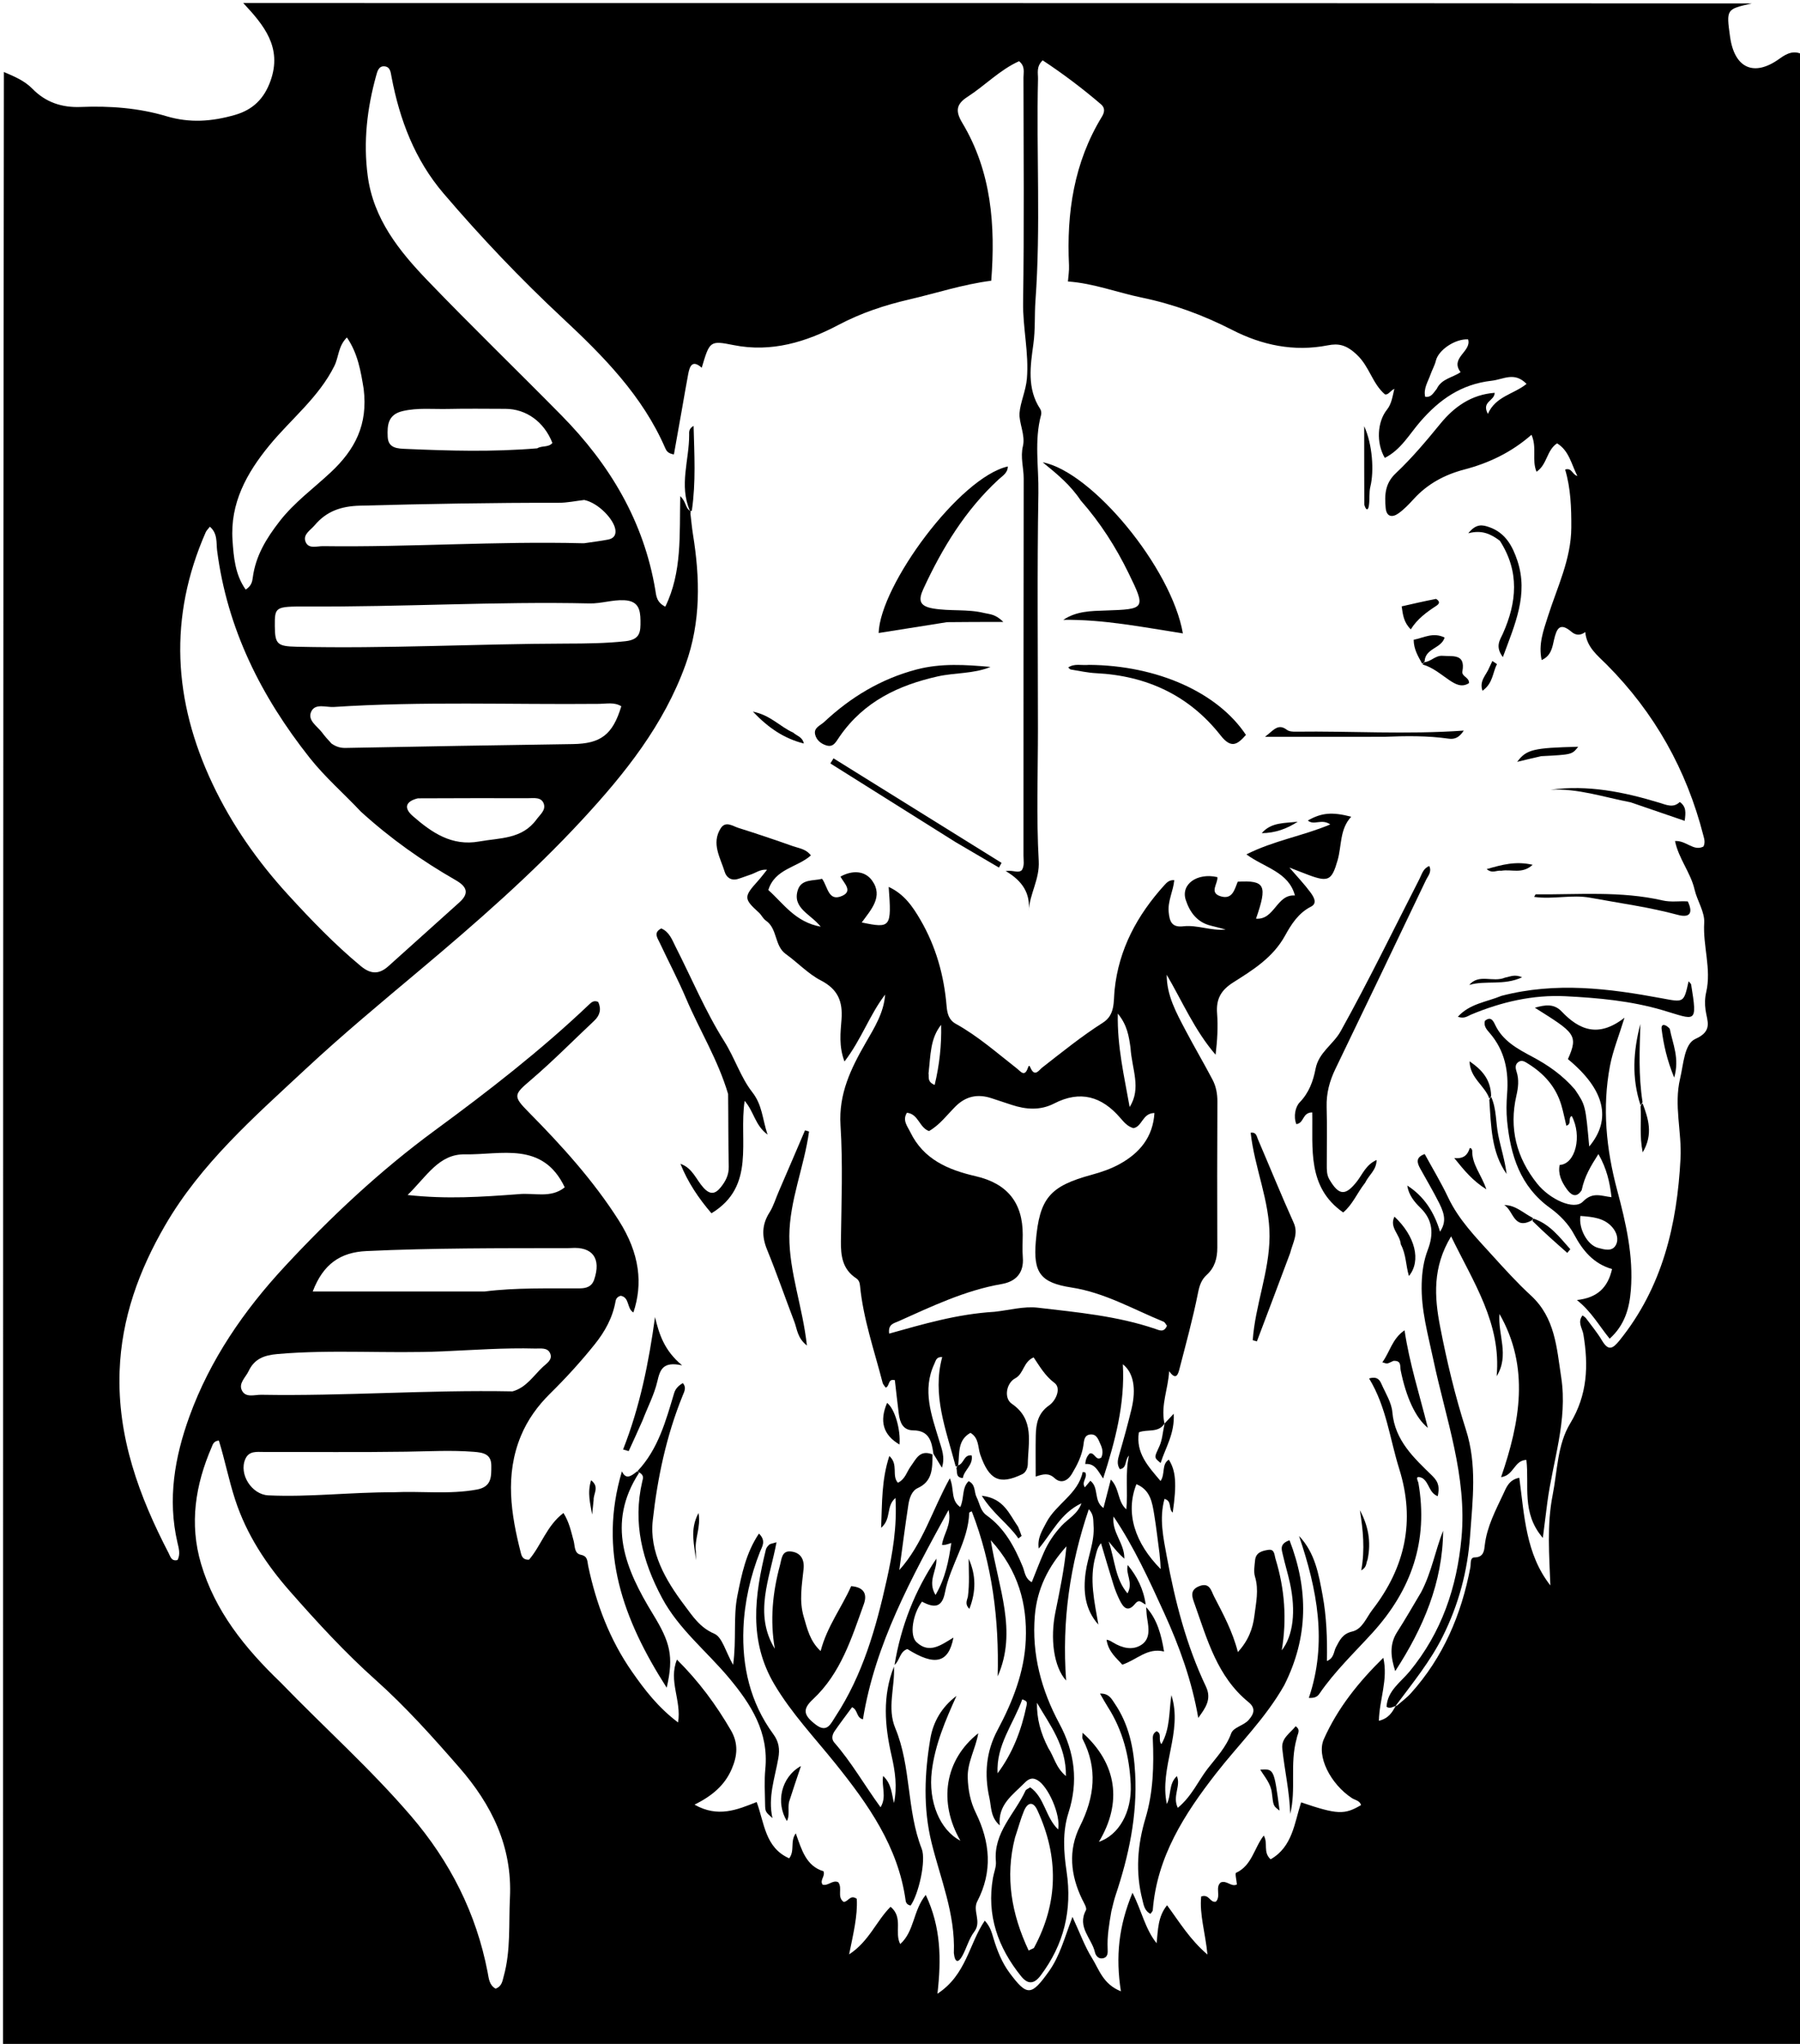 <svg version="1.1" id="Layer_1" xmlns="http://www.w3.org/2000/svg" xmlns:xlink="http://www.w3.org/1999/xlink" x="0px" y="0px"
	 width="100%" viewBox="0 0 592 672" enable-background="new 0 0 592 672" xml:space="preserve">
<path fill="#000000" opacity="1" stroke="none" 
	d="
M593,18 
	C593,236.285 593,454.569 593,672.927 
	C395.759,672.927 198.519,672.927 1,672.927 
	C1,456.641 1,240.282 1.277,23.671 
	C4.733,25.15 8.082,26.532 10.711,29.228 
	C15.015,33.642 20.376,35.425 26.554,35.17 
	C36.088,34.776 45.625,35.484 54.735,38.21 
	C62.474,40.526 69.742,39.946 77.262,37.791 
	C83.237,36.078 86.882,32.407 88.959,26.613 
	C92.926,15.55 86.742,8.219 80,1 
	C245.359,1 410.718,1 576.18,1.129 
	C567.742,3.019 567.742,3.019 568.995,12.057 
	C570.435,22.452 576.866,25.379 585.274,19.29 
	C587.78,17.476 590.084,16.425 593,18 
M459.54,560.707 
	C461.036,559.391 462.679,558.208 464.003,556.738 
	C474.652,544.912 480.639,530.856 483.577,515.371 
	C483.815,514.119 483.373,512.067 484.986,512.055 
	C488.05,512.032 488.134,509.661 488.328,508.013 
	C489.047,501.902 491.876,496.612 494.409,491.218 
	C495.396,489.116 496.241,486.531 499.681,485.866 
	C501.353,498.301 501.794,510.939 509.901,521.274 
	C509.541,511.279 508.707,501.358 510.652,491.538 
	C512.226,483.589 512.184,474.981 516.427,467.988 
	C522.131,458.588 522.471,448.956 520.756,438.703 
	C520.428,436.744 518.712,434.733 520.48,432.485 
	C520.9,432.823 521.347,433.056 521.617,433.421 
	C523.399,435.822 525.331,438.14 526.852,440.7 
	C528.95,444.23 530.353,443.559 532.659,440.698 
	C546.757,423.209 551.579,402.738 552.704,380.892 
	C553.156,372.111 550.47,363.415 552.572,354.597 
	C553.694,349.892 553.932,343.216 557.584,341.59 
	C563.438,338.984 561.442,335.716 560.939,332.091 
	C560.66,330.077 560.699,328.175 561.159,326.176 
	C562.911,318.565 560.033,311.055 560.493,303.387 
	C560.706,299.831 558.184,296.18 557.326,292.474 
	C556.035,286.896 552.078,282.316 550.898,276.523 
	C554.63,276.282 556.982,280.03 560.258,278.321 
	C560.898,276.915 560.501,275.82 560.211,274.687 
	C554.694,253.105 544.183,234.36 528.458,218.546 
	C525.44,215.511 521.829,212.832 521.376,207.814 
	C519.727,209.026 518.22,208.892 516.877,207.755 
	C513.07,204.533 511.987,206.518 511.104,210.344 
	C510.558,212.711 510.213,215.621 507.033,217.013 
	C505.904,211.782 507.642,207.25 509.084,202.699 
	C512.132,193.078 516.732,183.88 516.784,173.457 
	C516.816,167.02 516.612,160.614 514.758,154.38 
	C517.019,153.695 517.056,156.061 518.777,156.492 
	C516.748,152.501 516.062,148.212 512.112,145.767 
	C508.65,147.995 508.885,152.771 505.344,155.101 
	C503.723,151.188 505.562,147.188 503.689,142.95 
	C497.037,148.772 489.658,152.258 481.566,154.38 
	C475.198,156.049 469.524,159.062 465.001,164.025 
	C463.435,165.743 461.797,167.472 459.915,168.805 
	C457.882,170.246 455.987,169.933 455.73,166.984 
	C455.366,162.809 455.452,159.001 459.047,155.616 
	C464.345,150.627 469.055,145.02 473.683,139.355 
	C478.225,133.797 483.857,129.729 491.581,129.155 
	C491.543,131.877 487.144,132.001 489.352,136.083 
	C491.903,130.24 497.924,129.613 502.06,126.222 
	C498.05,122.113 494.518,124.74 490.622,125.176 
	C480.576,126.3 473.403,131.366 467.106,138.638 
	C463.489,142.816 460.712,147.915 455.442,150.55 
	C452.541,145.58 452.985,138.657 456.158,134.693 
	C457.64,132.842 457.952,130.535 458.59,127.832 
	C457.146,128.564 456.58,129.944 455.478,129.653 
	C451.295,126.041 450.46,120.619 446.291,116.662 
	C442.756,113.308 440.188,112.857 436.672,113.546 
	C425.536,115.728 415.027,113.479 405.298,108.496 
	C395.743,103.602 385.885,99.979 375.444,97.827 
	C367.389,96.167 359.63,93.134 351.232,92.546 
	C351.355,90.837 351.671,89.036 351.585,87.255 
	C350.749,69.97 353.207,53.43 362.403,38.371 
	C363.262,36.964 363.528,35.513 362.123,34.309 
	C356,29.062 349.582,24.223 342.922,19.839 
	C340.736,21.942 341.433,24.068 341.387,25.972 
	C340.807,50.265 342.315,74.574 340.551,98.875 
	C340.209,103.585 340.533,108.242 339.87,113.093 
	C338.916,120.067 337.658,127.75 342.115,134.467 
	C342.446,134.967 342.56,135.819 342.401,136.406 
	C340.101,144.893 341.661,153.549 341.516,162.089 
	C341.075,187.913 341.364,213.749 341.368,239.581 
	C341.37,254.08 340.823,268.609 341.627,283.063 
	C341.966,289.151 338.634,293.81 338.33,299.572 
	C338.905,293.777 336.361,289.692 330.759,286.387 
	C333.461,286.025 334.784,287.201 336.068,286.098 
	C336.998,284.641 336.608,282.927 336.609,281.298 
	C336.632,239.968 336.598,198.638 336.679,157.308 
	C336.686,153.767 335.54,150.376 336.433,146.65 
	C337.285,143.094 335.08,138.985 335.307,135.831 
	C335.561,132.304 337.396,128.514 337.734,124.472 
	C338.438,116.049 336.366,107.853 336.489,99.457 
	C336.849,74.813 336.642,50.161 336.606,25.513 
	C336.603,23.781 337.244,21.803 335.155,20.128 
	C328.854,22.953 323.995,28.101 318.204,31.839 
	C314.426,34.278 314.189,36.565 316.486,40.398 
	C326.134,56.492 327.404,74.189 326.011,92.295 
	C316.609,93.513 307.922,96.399 299.046,98.456 
	C290.968,100.328 283.253,102.875 275.759,106.832 
	C265.155,112.431 253.723,115.967 241.25,113.461 
	C233.45,111.893 233.396,112.16 230.794,120.905 
	C227.748,118.211 226.853,120.289 226.353,122.927 
	C225.644,126.666 225.017,130.421 224.352,134.169 
	C223.448,139.262 222.541,144.354 221.643,149.4 
	C219.693,149.11 219.176,148.234 218.785,147.33 
	C211.323,130.113 198.395,117.047 185.059,104.614 
	C171.158,91.655 158.128,77.949 145.828,63.538 
	C136.442,52.541 131.438,39.38 128.77,25.28 
	C128.492,23.812 128.393,22.024 126.519,21.816 
	C124.553,21.597 124.099,23.484 123.729,24.818 
	C120.729,35.626 119.448,46.581 120.934,57.799 
	C122.812,71.983 131.257,82.493 140.621,92.235 
	C155.054,107.249 170.037,121.732 184.657,136.569 
	C200.515,152.663 211.715,171.311 215.519,193.941 
	C215.821,195.738 215.838,197.98 218.808,199.469 
	C224.361,188.11 223.448,175.883 223.725,163.122 
	C225.769,165.068 225.303,166.98 227.015,168.007 
	C227.015,168.007 227.272,168.206 227.075,168.836 
	C227.35,171.129 227.543,173.435 227.911,175.712 
	C230.246,190.145 230.547,204.399 225.488,218.468 
	C218.349,238.324 205.504,254.369 191.476,269.531 
	C174.972,287.369 156.675,303.343 138.084,318.958 
	C125.371,329.635 112.602,340.234 100.441,351.558 
	C83.532,367.303 66.097,382.558 54.309,402.871 
	C45.7,417.706 39.951,433.435 39.337,450.836 
	C38.573,472.498 45.742,491.939 55.499,510.714 
	C56.057,511.788 56.362,513.402 58.371,512.92 
	C59.415,511.04 58.783,509.003 58.362,507.189 
	C55.051,492.909 57.448,479.096 62.296,465.723 
	C69.067,447.046 80.223,430.874 93.621,416.434 
	C108.784,400.091 125.052,384.849 143.089,371.609 
	C160.611,358.747 177.774,345.437 193.562,330.444 
	C194.397,329.651 195.238,328.734 196.746,329.426 
	C197.816,331.748 197.355,333.802 195.423,335.617 
	C188.518,342.105 181.854,348.872 174.662,355.024 
	C168.938,359.92 168.596,360.33 173.907,365.703 
	C184.786,376.708 195.148,388.136 203.499,401.254 
	C210.501,412.252 211.44,422.185 208.32,431.506 
	C206.109,430.321 207.122,426.534 204.146,426.038 
	C203.049,426.338 202.605,426.964 202.445,427.859 
	C201.489,433.223 198.989,437.767 195.583,442.014 
	C190.995,447.733 186.081,453.116 180.864,458.254 
	C176.805,462.252 173.49,466.852 171.313,472.123 
	C166.013,484.951 168.03,497.839 171.328,510.695 
	C171.63,511.873 172.16,512.901 173.992,512.805 
	C177.973,508.19 179.805,501.606 185.316,497.451 
	C187.261,500.553 187.83,503.615 188.665,506.62 
	C189.118,508.247 188.79,510.73 191.035,511.194 
	C193.376,511.679 193.113,513.27 193.453,514.879 
	C196.092,527.362 200.532,539.125 207.875,549.65 
	C212.019,555.591 216.404,561.344 223.011,566.318 
	C224.206,559.059 219.761,552.749 222.642,545.655 
	C229.911,552.88 235.531,560.55 240.376,568.877 
	C242.898,573.212 242.543,577.28 240.624,581.692 
	C238.33,586.967 234.293,590.411 228.43,593.35 
	C236.098,597.687 242.36,595.059 248.858,592.48 
	C251.407,599.337 251.583,607.469 259.556,610.992 
	C261.492,608.449 259.765,605.457 261.727,602.781 
	C263.671,608.263 265.136,613.515 270.838,615.247 
	C271.475,616.911 269.516,618.168 270.542,619.645 
	C272.409,620.173 273.864,617.949 275.704,618.864 
	C277.183,620.825 275.181,623.671 277.46,625.315 
	C278.994,625.318 279.604,622.764 281.787,624.311 
	C282.087,630.001 280.628,635.785 279.268,642.575 
	C285.857,638.263 288.18,631.618 292.896,626.922 
	C297.168,630.429 294.066,635.432 296.078,639.182 
	C300.798,634.93 300.224,628.241 304.472,623.016 
	C309.471,633.642 309.62,643.985 308.317,655.507 
	C317.84,649.289 318.687,639.079 323.881,631.483 
	C325.758,633.527 326.192,635.49 326.763,637.362 
	C327.984,641.366 329.517,645.257 332.01,648.616 
	C337.824,656.45 339.213,656.237 344.998,648.124 
	C348.592,643.084 350.089,637.161 352.724,630.252 
	C355.222,635.628 356.771,640.006 359.179,643.844 
	C361.48,647.509 362.727,652.348 368.652,654.71 
	C366.876,643.318 367.914,633.262 372.465,622.31 
	C375.583,628.472 376.589,634.156 380.393,638.91 
	C380.878,634.514 380.769,630.21 383.836,626.419 
	C387.989,632.064 391.354,637.711 397.12,642.629 
	C396.408,635.421 394.461,629.449 395.057,623.542 
	C397.725,622.594 397.957,625.752 399.916,625.22 
	C401.636,623.392 399.551,620.519 401.49,618.922 
	C403.512,618.103 404.932,620.544 406.805,619.582 
	C406.684,618.2 406.129,615.932 406.523,615.753 
	C411.746,613.383 412.47,607.581 415.636,603.5 
	C417.138,606.05 415.292,608.942 417.889,611.314 
	C425.11,607.201 425.718,599.363 427.921,592.592 
	C439.838,596.633 442.17,596.726 447.642,593.479 
	C447.187,591.975 445.654,591.87 444.6,591.175 
	C437.548,586.523 432.934,577.359 435.393,571.821 
	C439.934,561.59 446.835,553.024 454.956,545.052 
	C456.589,552.217 453.667,558.699 453.499,565.775 
	C456.77,564.97 457.869,562.934 458.984,560.99 
	C458.984,560.99 458.946,561.021 459.54,560.707 
M118.683,266.852 
	C113.115,260.913 106.94,255.591 101.845,249.155 
	C85.887,228.995 74.732,206.801 71.402,180.992 
	C71.088,178.564 71.66,175.388 69.019,173.176 
	C68.427,173.953 67.916,174.411 67.665,174.982 
	C55.385,202.913 56.975,230.401 69.9,257.728 
	C76.293,271.245 84.778,283.291 94.772,294.21 
	C102.28,302.413 110.02,310.464 118.628,317.613 
	C121.934,320.36 124.682,320.435 127.798,317.616 
	C135.552,310.599 143.383,303.668 151.132,296.646 
	C154.431,293.655 153.54,291.491 149.868,289.385 
	C138.9,283.093 128.581,275.855 118.683,266.852 
M92.315,553.189 
	C106.544,567.913 121.875,581.567 135.226,597.143 
	C148.014,612.061 156.647,629.049 160.372,648.426 
	C160.768,650.486 160.885,652.683 162.998,653.84 
	C165.102,653.056 165.232,651.328 165.67,649.75 
	C168.018,641.289 167.285,632.61 167.71,623.993 
	C168.543,607.087 161.674,593.295 150.988,581.051 
	C142.262,571.052 133.446,561.184 123.468,552.277 
	C113.442,543.327 104.271,533.336 95.379,523.226 
	C87.586,514.366 81.088,504.555 77.339,493.064 
	C75.244,486.643 73.959,479.992 71.98,473.629 
	C70.215,473.796 69.972,474.982 69.624,475.785 
	C64.251,488.183 62.217,500.961 66.122,514.16 
	C70.694,529.619 80.388,541.751 92.315,553.189 
M100.588,199.41 
	C90.514,199.407 90.345,199.514 90.386,205.837 
	C90.426,211.798 91.218,212.489 97.473,212.636 
	C127.09,213.333 156.678,211.67 186.286,211.602 
	C192.755,211.587 199.197,211.533 205.681,210.824 
	C210.653,210.281 210.681,207.638 210.647,204.072 
	C210.612,200.352 209.932,197.57 205.286,197.347 
	C201.397,197.16 197.725,198.485 193.892,198.399 
	C163.105,197.712 132.345,199.604 100.588,199.41 
M168.558,457.466 
	C173.048,456.245 175.418,452.357 178.528,449.43 
	C179.775,448.257 181.865,447.051 180.926,444.943 
	C180.038,442.951 177.802,443.432 176.012,443.384 
	C165.871,443.111 155.767,443.86 145.645,444.307 
	C127.545,445.107 109.408,443.609 91.285,445.186 
	C86.726,445.582 83.637,446.832 81.756,450.813 
	C80.794,452.848 78.416,454.782 79.539,457.116 
	C80.774,459.682 83.71,458.545 85.919,458.584 
	C113.197,459.057 140.443,456.924 168.558,457.466 
M109.004,244.452 
	C110.387,245.426 111.8,245.947 113.616,245.912 
	C138.539,245.426 163.463,245.008 188.388,244.645 
	C197.589,244.511 201.517,241.566 204.34,232.215 
	C202.067,230.795 199.51,231.4 197.107,231.423 
	C168.015,231.704 138.905,230.542 109.834,232.442 
	C107.272,232.609 103.757,231.185 102.421,233.842 
	C100.92,236.827 104.355,238.714 105.969,240.9 
	C106.755,241.964 107.626,242.966 109.004,244.452 
M119.608,127.866 
	C118.656,122.071 117.719,116.271 114.093,110.95 
	C111.206,113.81 111.413,117.421 109.969,120.324 
	C104.81,130.691 95.715,137.762 88.578,146.457 
	C81.077,155.595 75.649,165.484 76.474,177.645 
	C76.848,183.168 77.321,188.947 80.802,193.846 
	C82.716,192.641 82.97,191.163 83.126,189.963 
	C84.061,182.776 87.575,177.037 91.966,171.386 
	C96.838,165.116 103.19,160.539 108.847,155.232 
	C116.724,147.842 121.06,139.654 119.608,127.866 
M192.142,164.383 
	C189.346,164.707 186.549,165.313 183.753,165.31 
	C161.948,165.282 140.156,165.668 118.358,166.258 
	C112.135,166.426 107.374,168.095 103.477,172.712 
	C102.118,174.322 99.602,175.69 100.461,178.042 
	C101.406,180.629 104.232,179.538 106.248,179.566 
	C134.717,179.953 163.159,177.888 191.634,178.615 
	C191.8,178.619 191.97,178.633 192.133,178.608 
	C194.754,178.22 197.389,177.903 199.989,177.405 
	C201.62,177.093 202.645,176.142 202.4,174.235 
	C201.955,170.772 196.781,165.329 192.142,164.383 
M159.369,424.629 
	C169.776,423.307 180.239,423.675 190.686,423.599 
	C192.83,423.583 194.621,423.035 195.407,420.744 
	C197.804,413.761 194.888,409.797 187.736,410.337 
	C187.239,410.374 186.739,410.369 186.24,410.37 
	C164.321,410.404 142.402,410.308 120.493,411.333 
	C111.99,411.73 106.29,415.567 102.852,424.629 
	C121.512,424.629 139.955,424.629 159.369,424.629 
M129.506,490.63 
	C138.605,490.202 147.732,491.409 156.829,489.746 
	C161.799,488.838 161.581,485.396 161.586,481.9 
	C161.591,478.057 158.93,477.578 155.816,477.335 
	C148.398,476.755 141.003,477.186 133.589,477.295 
	C117.969,477.524 102.343,477.356 86.719,477.384 
	C84.443,477.389 81.89,476.952 80.683,479.713 
	C78.487,484.732 82.835,491.397 88.224,491.65 
	C101.683,492.284 115.073,490.614 129.506,490.63 
M176.697,147.403 
	C178.22,146.445 180.376,147.195 181.679,145.642 
	C178.965,138.694 173.064,134.43 166.205,134.422 
	C159.896,134.415 153.585,134.312 147.279,134.458 
	C142.327,134.572 137.378,134 132.414,135.165 
	C127.507,136.316 127.347,139.925 127.505,143.586 
	C127.673,147.484 130.829,147.484 133.744,147.608 
	C147.783,148.21 161.821,148.639 176.697,147.403 
M170.557,392.627 
	C175.624,392.09 181.119,394.111 185.737,390.379 
	C178.479,375.11 164.773,379.757 152.972,379.528 
	C144.351,379.361 140.405,386.701 134.054,392.898 
	C146.99,394.316 158.29,393.544 170.557,392.627 
M137.429,262.48 
	C133.454,263.458 132.646,265.595 135.774,268.317 
	C141.993,273.73 148.551,278.297 157.626,276.667 
	C164.401,275.451 171.69,275.957 176.443,269.441 
	C177.619,267.829 179.544,266.387 178.859,264.309 
	C178.086,261.965 175.593,262.441 173.661,262.435 
	C161.858,262.402 150.055,262.431 137.429,262.48 
M472.537,127.845 
	C474.096,124.486 477.837,124.154 480.374,122.355 
	C476.75,117.628 484.088,115.583 482.839,111.574 
	C478.566,111.355 473.101,115.066 472.25,118.564 
	C471.864,120.149 471.008,121.614 470.463,123.167 
	C469.635,125.53 468.095,127.772 468.732,130.461 
	C470.728,130.715 471.303,129.344 472.537,127.845 
z"/>
<path fill="#000000" opacity="1" stroke="none" 
	d="
M370.922,514.575 
	C373.974,518.312 376.107,522.501 376.803,527.541 
	C375.529,527.06 374.773,525.532 373.322,527.307 
	C370.866,530.312 369.407,528.455 368.246,526.1 
	C367.446,524.477 366.762,522.779 366.219,521.054 
	C364.83,516.644 363.549,512.2 362.106,507.375 
	C360.776,509.031 360.661,510.343 360.304,511.617 
	C358.164,519.251 359.973,526.681 361.245,534.148 
	C356.816,529.199 356.219,523.278 357.043,517.064 
	C357.738,511.822 360.097,506.856 359.648,501.413 
	C359.513,499.778 359.818,498.055 358.097,496.207 
	C351.918,514.415 349.205,532.744 350.633,552.54 
	C346.521,548.021 345.354,538.694 347.113,530.042 
	C348.565,522.906 350.055,515.778 350.751,508.407 
	C344.798,514.967 341.072,522.387 340.341,531.237 
	C339.292,543.93 342.511,555.718 348.417,566.706 
	C353.528,576.214 354.681,585.787 351.414,596.006 
	C349.384,602.355 349.836,608.924 350.784,615.288 
	C352.679,628.01 349.944,639.307 342.226,649.553 
	C339.96,652.561 337.897,652.33 335.823,649.756 
	C328.196,640.292 324.434,629.677 326.579,617.402 
	C326.893,615.605 327.7,613.778 327.54,612.033 
	C326.668,602.498 333.78,596.381 337.281,588.733 
	C337.458,588.347 338.065,588.158 338.816,587.64 
	C343.578,590.974 343.835,597.511 348.013,601.499 
	C348.926,596.725 344.726,587.26 341.153,585.256 
	C339.228,584.176 338.018,585.116 336.793,586.361 
	C333.004,590.209 328.137,593.389 328.814,600.166 
	C325.727,597.492 326.068,594.107 325.397,591.101 
	C323.671,583.376 324.308,575.874 328.07,568.838 
	C333.059,559.504 336.934,549.692 337.365,539.123 
	C337.842,527.432 334.997,516.437 325.853,506.408 
	C328.322,522.031 334.686,536.313 328.126,551.167 
	C328.609,532.529 326.38,514.365 319.603,496.897 
	C319.272,497.076 318.771,497.214 318.766,497.368 
	C318.462,506.807 312.533,514.525 310.786,523.597 
	C309.853,528.442 307.445,528.85 303.232,526.602 
	C300.214,530.602 299.027,537.639 301.42,539.906 
	C305.666,543.928 309.599,540.784 313.575,538.418 
	C311.968,546.841 307.446,547.87 298.416,542.181 
	C295.874,543.057 295.977,545.902 294.206,547.404 
	C296.305,534.587 300.948,522.86 307.956,512.468 
	C308.254,516.414 304.913,519.809 307.685,524.408 
	C310.992,518.725 311.983,513.25 312.875,507.309 
	C311.381,507.813 310.609,508.073 309.815,507.934 
	C310.276,504.225 313.093,501.45 311.98,496.446 
	C299.628,519.042 287.814,540.55 283.809,565.289 
	C281.538,564.735 282.245,562.218 280.236,561.301 
	C278.328,563.903 276.341,566.496 274.493,569.186 
	C273.717,570.316 273.361,571.756 274.381,572.92 
	C280.032,579.37 284.266,586.872 289.607,594.207 
	C291.732,590.654 289.829,587.379 290.466,583.911 
	C293.311,586.617 293.221,589.855 294.026,592.794 
	C295.125,587.48 294.41,582.394 293.216,577.2 
	C290.974,567.439 290.176,557.603 294.017,547.955 
	C294.351,554.7 291.71,561.611 294.441,568.177 
	C299.731,580.891 298.131,595.052 303.131,607.828 
	C304.678,611.78 302.057,622.936 299.503,626.506 
	C298.579,626.363 297.979,625.793 297.858,624.914 
	C295.421,607.193 285.556,593.28 274.767,579.845 
	C267.921,571.32 260.387,563.395 254.726,553.874 
	C246.123,539.406 248.205,524.562 251.889,509.48 
	C252.036,508.878 252.524,508.297 252.994,507.858 
	C253.305,507.567 253.869,507.547 255.39,507.069 
	C253.161,519.037 247.804,530.586 254.831,542.101 
	C253.205,532.757 254.083,523.595 256.542,514.555 
	C257.086,512.555 257.097,509.776 260.129,510.103 
	C263.296,510.445 264.614,512.696 264.293,515.821 
	C263.753,521.084 262.766,526.309 264.342,531.606 
	C265.507,535.52 266.329,539.53 269.896,542.85 
	C272.013,534.741 276.828,528.536 279.936,521.508 
	C284.297,521.84 285.241,524.254 284.108,527.402 
	C280.063,538.636 276.539,550.151 267.367,558.704 
	C263.832,562.001 264.248,563.951 268.325,567.06 
	C272.048,569.899 273.255,566.679 274.755,564.396 
	C283.766,550.681 288.133,535.188 291.639,519.421 
	C293.561,510.775 295.062,502.022 294.511,492.517 
	C291.268,495.271 293.32,499.288 289.798,502.32 
	C290.137,494.063 289.899,486.626 292.491,478.715 
	C295.594,481.518 293.163,485.165 295.309,487.506 
	C297.751,486.339 298.221,483.866 299.564,482.066 
	C301.261,479.794 302.452,476.507 306.68,478.193 
	C306.678,482.857 306.677,487.056 301.824,489.266 
	C299.851,490.164 299.073,492.631 298.746,494.771 
	C297.656,501.904 296.748,509.065 295.771,516.215 
	C303.501,507.626 306.601,496.489 312.389,486.039 
	C313.957,489.595 312.555,493.244 315.819,495.498 
	C317.197,492.572 316.268,489.226 318.565,486.995 
	C320.943,488.082 320.309,490.53 321.179,492.232 
	C322.219,494.267 322.378,496.714 324.489,498.224 
	C330.393,502.446 333.652,508.559 336.346,515.066 
	C337.062,516.795 337.072,518.974 339.333,520.206 
	C340.735,516.741 341.952,513.489 343.359,510.322 
	C344.782,507.118 346.721,504.254 349.137,501.653 
	C351.292,499.334 354.488,497.74 355.671,494.267 
	C348.785,497.515 345.992,504.024 341.631,509.15 
	C341.117,505.706 342.74,503.27 344.103,500.633 
	C347.287,494.473 354.547,491.275 356.09,483.965 
	C356.091,483.957 356.622,484.061 356.912,484.114 
	C357.86,485.74 355.538,487.209 356.804,489.015 
	C357.399,488.302 357.961,487.628 358.6,486.861 
	C361.557,489.081 359.55,493.472 362.918,495.803 
	C363.729,492.663 364.47,489.79 365.335,486.439 
	C368.293,489.447 367.442,493.597 370.436,496.257 
	C371.022,490.203 369.997,484.582 371.292,478.581 
	C369.817,480.151 370.738,482.707 368.302,483.037 
	C367.236,481.407 367.622,479.892 368.105,478.234 
	C369.545,473.294 370.921,468.33 372.127,463.329 
	C373.797,456.399 372.725,451.242 369.288,448.551 
	C370.041,461.591 366.748,473.865 362.806,486.116 
	C361.074,483.611 360.16,481.075 356.934,481.352 
	C357.038,479.657 357.61,478.684 358.36,477.896 
	C360.042,477.351 360.301,480.487 362.2,479.227 
	C362.893,477.73 362.597,476.304 361.95,474.902 
	C361.26,473.404 360.751,471.484 358.688,471.63 
	C356.493,471.785 356.544,473.747 356.283,475.408 
	C355.758,478.744 354.277,481.682 352.541,484.567 
	C350.997,487.134 348.789,487.784 346.841,485.99 
	C344.925,484.225 343.162,484.616 340.634,485.483 
	C340.634,480.565 340.566,476.265 340.654,471.968 
	C340.734,468.089 341.384,464.629 345.065,462.054 
	C347.376,460.436 349.045,456.359 346.829,454.703 
	C343.703,452.368 341.953,449.258 339.953,446.291 
	C336.51,447.754 336.731,451.671 333.904,453.166 
	C330.939,454.735 330.096,459.709 332.757,461.524 
	C340.376,466.721 338.126,474.312 338.03,481.37 
	C338.015,482.502 337.503,484.083 336.162,484.723 
	C328.694,488.288 325.31,486.595 322.4,478.265 
	C321.569,475.886 322.052,472.84 319.173,471.096 
	C314.869,473.513 315.625,477.746 315.137,481.776 
	C314.799,482.107 314.664,482.24 314.301,482.074 
	C311.147,470.093 306.488,458.632 309.888,446.185 
	C307.913,446.069 307.796,447.353 307.309,448.388 
	C303.222,457.081 306.379,465.323 308.875,473.588 
	C309.718,476.379 310.895,479.09 309.781,482.563 
	C308.649,480.709 307.82,479.35 306.99,477.991 
	C306.434,474.003 305.661,470.319 300.356,470.283 
	C296.98,470.261 295.973,467.725 295.609,464.884 
	C295.129,461.144 294.727,457.393 294.307,453.781 
	C291.888,453.205 292.715,455.738 291.292,456.232 
	C290.94,455.69 290.43,455.208 290.282,454.633 
	C287.564,444.06 283.914,433.701 282.857,422.747 
	C282.752,421.662 282.456,420.85 281.538,420.244 
	C277.07,417.293 276.5,412.892 276.567,407.973 
	C276.74,395.313 277.234,382.611 276.435,369.999 
	C275.778,359.632 279.869,351.288 284.701,342.891 
	C287.563,337.916 290.673,333.037 291.114,327.002 
	C286.018,333.624 283.324,341.74 277.744,349.004 
	C275.827,343.944 276.444,339.442 276.763,335.176 
	C277.209,329.201 275.549,325.239 269.959,322.348 
	C265.758,320.175 262.364,316.485 258.456,313.689 
	C254.613,310.939 255.786,305.334 251.866,302.665 
	C250.946,302.038 250.448,300.825 249.599,300.055 
	C244.577,295.499 244.553,294.868 249.308,289.607 
	C250.301,288.509 251.181,287.31 252.276,285.956 
	C250.051,285.746 248.591,286.985 246.929,287.53 
	C245.511,287.995 244.124,288.558 242.697,288.989 
	C240.506,289.65 238.914,288.516 238.349,286.658 
	C236.938,282.019 233.885,277.385 236.996,272.392 
	C238.62,269.786 240.935,271.602 242.824,272.195 
	C248.851,274.087 254.842,276.105 260.797,278.216 
	C262.753,278.91 265.043,279.085 266.692,281.249 
	C262.239,285.242 254.869,285.59 252.694,292.629 
	C257.687,297.069 261.528,303.161 269.928,304.681 
	C266.563,300.487 260.514,298.576 262.389,292.642 
	C263.559,288.939 267.461,289.684 270.377,288.947 
	C272.274,291.525 272.411,296.687 277.098,294.497 
	C280.512,292.902 277.553,290.336 276.415,288.215 
	C280.362,286.025 284.498,286.253 286.843,289.545 
	C290.592,294.806 286.436,299.118 283.42,303.294 
	C292.984,305.287 293.266,304.929 292.277,291.597 
	C297.396,293.97 300.179,298.08 302.708,302.417 
	C307.819,311.178 310.478,320.713 311.324,330.758 
	C311.533,333.246 312.043,335.341 314.363,336.626 
	C321.67,340.673 327.897,346.198 334.437,351.295 
	C335.659,352.248 336.958,354.237 338.039,351.16 
	C338.474,349.923 338.647,350.482 338.995,351.235 
	C340.36,354.195 341.75,351.8 342.744,351.024 
	C349.287,345.92 355.735,340.695 362.752,336.232 
	C366.794,333.662 366.188,329.313 366.575,325.501 
	C367.945,312.04 374.039,300.884 382.934,291.043 
	C383.672,290.227 384.511,289.276 386.203,289.379 
	C385.888,292.945 384.02,296.212 384.369,299.877 
	C384.664,302.971 385.38,304.991 389.151,304.558 
	C393.817,304.022 398.221,306.107 403.097,305.621 
	C401.518,305.204 399.949,304.748 398.36,304.38 
	C393.771,303.315 391.318,299.967 389.983,295.892 
	C388.291,290.725 393.726,286.865 400.383,288.386 
	C400.637,290.513 397.543,293.508 401.461,294.693 
	C405.363,295.872 406.02,292.434 407.075,289.892 
	C416.083,289.392 416.915,291.026 413.088,302.05 
	C419.237,302.518 419.823,293.951 425.89,294.43 
	C423.808,286.641 415.995,285.368 409.931,280.908 
	C419.037,276.328 428.423,274.887 437.512,271.062 
	C434.635,269.053 432.117,271.525 430.133,269.765 
	C434.663,267.222 438.028,266.89 444.403,268.523 
	C440.568,272.643 441.304,278.036 439.924,282.837 
	C438.033,289.416 436.924,290.119 430.466,287.716 
	C428.634,287.034 426.819,286.306 424.061,285.236 
	C426.811,288.431 429.053,290.768 430.956,293.355 
	C431.959,294.72 433.458,296.941 431.16,298.101 
	C426.985,300.209 424.614,304.041 422.641,307.62 
	C418.649,314.863 412.083,318.896 405.61,322.996 
	C401.537,325.576 399.927,328.493 400.285,333.173 
	C400.624,337.617 400.358,342.108 399.794,346.775 
	C392.944,338.851 388.907,329.35 383.719,320.483 
	C383.7,327.297 386.901,333.033 389.932,338.789 
	C392.797,344.23 395.927,349.532 398.786,354.976 
	C399.945,357.183 400.399,359.63 400.388,362.198 
	C400.319,378.192 400.287,394.187 400.356,410.181 
	C400.371,413.717 399.518,416.755 396.876,419.166 
	C395.094,420.79 394.485,422.699 393.996,425.151 
	C392.311,433.605 390.014,441.939 387.854,450.295 
	C387.432,451.93 386.736,453.942 384.518,450.822 
	C384.196,456.648 381.798,461.775 382.901,467.671 
	C383.011,468.025 383.047,467.979 383.047,467.979 
	C381.038,471.271 377.285,469.795 374.557,470.936 
	C373.518,477.79 377.617,482.104 381.698,486.94 
	C383.307,484.553 381.958,481.444 384.41,479.918 
	C386.731,483.571 387.065,487.898 385.696,497.316 
	C384.197,496.121 385.565,493.515 382.99,492.817 
	C381.2,499.242 382.608,505.606 383.743,511.771 
	C386.447,526.463 390.163,540.93 396.613,554.505 
	C398.595,558.676 396.471,561.555 394.093,564.82 
	C392.012,552.702 387.916,541.359 382.877,530.314 
	C377.913,519.43 372.943,508.562 366.233,498.607 
	C365.564,503.849 369.899,507.397 369.78,512.468 
	C368.11,511.045 366.762,509.409 364.613,506.803 
	C366.769,513.117 366.684,518.976 370.821,523.88 
	C372.843,520.254 370.054,517.452 370.922,514.575 
M327.063,431.301 
	C331.832,430.796 336.704,429.406 341.349,429.953 
	C354.33,431.48 367.428,432.658 379.94,436.911 
	C381.298,437.372 382.815,438.222 383.8,435.894 
	C383.459,435.476 383.163,434.751 382.655,434.544 
	C372.7,430.485 363.293,424.992 352.427,423.32 
	C342.206,421.747 339.786,418.486 340.668,408.144 
	C341.883,393.903 345.248,389.999 359.102,386.233 
	C362.285,385.368 365.5,384.258 368.364,382.657 
	C374.802,379.059 379.187,373.91 379.681,365.942 
	C375.69,365.988 375.717,370.412 372.763,370.921 
	C370.82,370.373 369.619,368.916 368.45,367.555 
	C362.376,360.484 355.284,358.392 346.717,362.805 
	C342.122,365.172 337.414,364.815 332.68,363.25 
	C330.472,362.52 328.267,361.782 326.055,361.065 
	C321.541,359.602 317.646,360.37 314.187,363.852 
	C311.41,366.647 309.007,369.904 305.543,371.877 
	C302.305,370.737 302.107,366.272 298.281,365.855 
	C296.693,368.349 298.465,370.321 299.403,372.254 
	C303.743,381.198 311.808,384.626 320.871,386.714 
	C331.37,389.133 336.367,395.489 336.363,405.918 
	C336.362,408.415 336.194,410.926 336.393,413.407 
	C336.807,418.562 334.047,421.374 329.459,422.169 
	C317.351,424.267 306.435,429.529 295.384,434.466 
	C293.998,435.085 292.009,435.377 292.434,438.471 
	C303.609,435.367 314.644,432.054 327.063,431.301 
M333.826,604.176 
	C330.5,617.149 332.681,629.309 338.303,641.296 
	C339.527,640.687 339.963,640.62 340.089,640.386 
	C348.121,625.504 348.208,610.394 341.18,595.169 
	C339.756,592.085 337.927,592.629 336.765,595.418 
	C335.689,598 334.976,600.733 333.826,604.176 
M381.338,510.664 
	C380.769,506.427 380.296,502.173 379.602,497.955 
	C378.947,493.974 378.34,489.854 373.754,487.982 
	C370.003,497.457 373.282,507.369 381.739,515.896 
	C381.663,514.409 381.588,512.922 381.338,510.664 
M371.812,344.489 
	C371.289,340.725 370.718,336.978 367.633,333.257 
	C367.406,344.168 369.78,354.015 371.526,363.966 
	C375.465,357.785 372.251,351.519 371.812,344.489 
M344.81,574.804 
	C346.658,577.536 347.197,581.125 350.575,583.955 
	C350.678,573.906 345.27,567.136 341.043,559.849 
	C340.964,564.978 342.171,569.698 344.81,574.804 
M336.221,558.708 
	C333.325,566.751 327.54,573.87 328.107,583.03 
	C333.086,576.356 335.931,568.835 337.599,560.839 
	C337.883,559.48 337.706,559.307 336.221,558.708 
M305.384,352.919 
	C305.606,354.105 304.83,355.632 307.4,356.716 
	C308.987,350.085 309.694,343.599 309.532,336.947 
	C305.913,341.446 306.079,346.907 305.384,352.919 
z"/>
<path fill="#000000" opacity="1" stroke="none" 
	d="
M459.001,560.972 
	C458.09,561.051 457.259,561.963 456.019,561.17 
	C456.296,555.871 460.725,553.044 463.634,549.504 
	C474.159,536.695 479.153,521.916 480.665,505.646 
	C482.553,485.313 475.499,466.437 471.413,447.073 
	C469.671,438.814 467.325,430.669 467.575,422.072 
	C467.688,418.192 468.212,414.522 469.6,410.884 
	C471.504,405.894 471.379,401.208 467.162,397.118 
	C465.132,395.15 463.277,392.852 462.836,389.797 
	C468.468,393.399 471.738,398.661 473.623,404.983 
	C475.425,402.092 475.463,399.799 473.362,395.619 
	C471.425,391.766 469.221,388.048 467.129,384.273 
	C466.052,382.33 465.482,380.523 468.573,379.44 
	C471.149,384.17 473.961,388.819 476.275,393.704 
	C479.763,401.066 485.348,406.757 490.694,412.643 
	C494.827,417.195 498.967,421.78 503.487,425.933 
	C511.488,433.282 511.968,443.107 513.463,452.849 
	C515.65,467.097 510.666,480.388 508.885,494.103 
	C508.446,497.486 508.026,500.87 507.423,505.636 
	C500.298,497.395 503.027,488.339 502.005,479.995 
	C497.934,480.15 497.974,485.081 493.693,485.667 
	C499.923,467.532 503.192,449.558 493.164,432.008 
	C492.555,438.77 496.529,445.56 492.23,452.481 
	C493.82,435.146 484.603,421.659 477.256,406.501 
	C471.119,416.623 471.723,426.329 473.652,436.254 
	C475.869,447.658 478.566,458.974 482.106,469.998 
	C485.845,481.64 484.328,493.166 483.505,504.861 
	C482.675,516.64 479.693,527.704 474.405,538.232 
	C470.343,546.318 464.666,553.264 459.111,560.722 
	C458.946,561.021 458.984,560.99 459.001,560.972 
z"/>
<path fill="#000000" opacity="1" stroke="none" 
	d="
M422.362,554.097 
	C416.153,565.049 407.374,573.541 399.944,583.084 
	C389.54,596.446 380.509,610.473 379.135,628.036 
	C379.105,628.43 378.666,628.793 378.372,629.24 
	C376.358,628.227 376.148,626.287 375.719,624.614 
	C373.401,615.575 374.074,606.661 376.749,597.762 
	C379.301,589.272 379.528,580.502 379.147,571.712 
	C379.099,570.593 379.356,569.785 380.39,569.216 
	C382.323,570.006 380.774,571.98 381.974,573.453 
	C384.904,568.319 384.445,562.701 385.255,557.329 
	C389.144,569.428 381.203,581.061 383.757,593.133 
	C385.28,590.204 384.279,586.574 387.058,583.953 
	C388.461,587.175 385.499,590.531 387.359,594.385 
	C392.007,590.551 394.064,585.529 397.232,581.448 
	C400.032,577.84 403.264,574.483 404.919,569.924 
	C405.666,567.868 408.926,567.43 410.637,565.534 
	C412.601,563.358 412.932,561.517 410.608,559.627 
	C400.322,551.26 397.051,539.044 392.887,527.337 
	C392.138,525.232 391.111,522.807 394.409,521.511 
	C397.884,520.144 398.331,523.047 399.308,524.933 
	C402.258,530.629 405.345,536.273 407.123,543.176 
	C410.587,539.383 412.044,535.446 412.565,531.187 
	C413.082,526.958 414.072,522.744 412.758,518.404 
	C412.252,516.736 412.616,514.759 412.788,512.941 
	C413.029,510.397 415.203,509.864 417.117,509.573 
	C419.241,509.249 419.088,511.181 419.522,512.599 
	C422.534,522.438 423.27,532.416 421.555,542.606 
	C425.291,537.854 426.287,529.806 424.23,520.411 
	C423.557,517.337 422.622,514.321 421.927,511.251 
	C421.544,509.561 420.665,507.584 424.115,506.425 
	C430.331,522.537 430.37,538.21 422.362,554.097 
z"/>
<path fill="#000000" opacity="1" stroke="none" 
	d="
M517.97,358.212 
	C521.454,363.387 521.454,363.387 522.678,376.955 
	C530.171,367.987 527.785,358.204 515.672,348.228 
	C519.239,340.222 517.831,339.533 504.799,331.33 
	C508.211,330.344 511.108,329.932 513.616,332.571 
	C519.401,338.656 525.735,341.287 534.277,334.612 
	C532.384,340.769 530.44,345.505 529.506,350.432 
	C526.895,364.207 528.272,377.831 531.866,391.315 
	C534.733,402.069 537.266,412.893 536.367,424.181 
	C535.889,430.197 534.344,435.684 529.397,440.147 
	C525.847,435.782 523.41,431.257 518.626,427.434 
	C525.428,426.7 528.82,423.264 530.185,417.247 
	C524.108,415.504 520.533,411.176 517.732,405.916 
	C515.831,402.346 512.952,399.437 509.73,397.111 
	C499.96,390.057 496.798,379.846 495.677,368.629 
	C495.381,365.662 495.435,362.626 495.668,359.647 
	C496.247,352.228 494.957,345.453 489.932,339.625 
	C489.062,338.615 487.843,337.36 488.392,335.613 
	C490.228,334.176 491.001,335.386 491.708,336.898 
	C494.205,342.232 499.113,344.863 503.938,347.431 
	C509.136,350.196 513.868,353.47 517.97,358.212 
M520.193,391.322 
	C518.246,394.365 516.383,392.509 515.213,390.849 
	C513.628,388.601 512.34,386.017 512.953,383.028 
	C518.205,382.71 520.396,373.457 516.931,366.922 
	C515.582,367.54 517.044,369.629 515.151,370.108 
	C514.603,367.835 514.158,365.567 513.507,363.359 
	C511.725,357.321 507.797,352.969 502.534,349.704 
	C501.529,349.08 500.505,348.345 499.339,349.202 
	C498.199,350.04 498.421,351.251 498.792,352.392 
	C499.648,355.026 499.327,357.589 498.72,360.247 
	C496.27,370.968 498.725,380.591 505.549,389.147 
	C509.669,394.313 517.68,398.065 520.603,395.069 
	C523.813,391.78 526.586,393.226 530.005,393.621 
	C529.441,388.627 528.421,384.214 525.702,379.435 
	C523.082,383.547 521.144,386.773 520.193,391.322 
M519.782,399.793 
	C519.146,403.882 522.017,409.354 525.605,410.288 
	C527.567,410.799 530.208,411.648 531.437,409.354 
	C532.453,407.456 531.742,405.164 530.197,403.425 
	C527.58,400.48 523.946,400.09 519.782,399.793 
z"/>
<path fill="#000000" opacity="1" stroke="none" 
	d="
M365.51,628.409 
	C364.759,632.759 364.101,636.682 364.291,640.706 
	C364.351,641.97 364.444,643.568 362.635,643.876 
	C361.183,644.122 360.339,642.876 360.112,641.877 
	C359.076,637.318 354.168,633.613 357.146,628.074 
	C357.56,627.304 356.466,625.619 355.896,624.441 
	C352.068,616.523 351.246,608.317 355.203,600.413 
	C359.992,590.848 361.08,581.514 356.085,571.798 
	C355.837,571.317 356.053,570.597 356.053,569.705 
	C367.36,579.84 369.179,592.668 361.413,605.572 
	C367.915,603.36 372.303,595.881 371.884,586.645 
	C371.472,577.583 369.294,568.917 364.303,561.148 
	C363.508,559.91 362.815,558.608 361.783,556.832 
	C364.714,556.687 365.62,558.632 366.601,560.073 
	C371.333,567.02 372.895,574.819 373.34,583.147 
	C374.081,597.022 371.236,610.192 366.893,623.186 
	C366.368,624.757 366.018,626.386 365.51,628.409 
z"/>
<path fill="#000000" opacity="1" stroke="none" 
	d="
M313.712,642.128 
	C314.218,629.159 309.28,617.679 306.367,605.804 
	C303.577,594.43 304.069,583.041 305.97,571.697 
	C306.905,566.117 309.731,561.22 314.579,557.59 
	C310.95,565.587 307.516,573.611 306.452,582.366 
	C305.238,592.351 309.142,601.735 315.86,605.19 
	C308.53,592.495 310.703,578.577 321.749,569.869 
	C320.83,575.084 318.102,579.436 318.278,584.538 
	C318.418,588.621 319.145,592.388 320.944,596.057 
	C325.646,605.653 326.526,615.35 321.41,625.15 
	C319.783,628.267 322.956,631.794 320.435,635.105 
	C318.663,637.435 317.913,640.516 316.461,643.125 
	C315.177,645.434 314.051,645.374 313.712,642.128 
z"/>
<path fill="#000000" opacity="1" stroke="none" 
	d="
M209.659,483.695 
	C216.486,476.451 218.977,467.178 221.724,458.014 
	C222.16,456.556 223.228,455.499 224.593,454.74 
	C225.835,456.214 225.048,457.55 224.492,458.921 
	C219.154,472.076 216.23,485.94 214.686,499.879 
	C213.534,510.283 218.863,519.512 225.066,527.734 
	C227.772,531.321 230.128,535.087 234.914,537.139 
	C237.545,538.267 238.621,543.019 241.113,547.392 
	C242.272,538.916 241.105,531.671 242.53,524.585 
	C243.947,517.541 245.339,510.6 249.608,504.219 
	C252.089,506.631 250.602,508.566 249.964,510.187 
	C246.773,518.298 244.854,526.758 244.506,535.363 
	C243.999,547.891 246.738,559.821 254.32,570.143 
	C256.203,572.708 256.492,575.12 255.986,578.052 
	C254.872,584.517 252.492,590.859 254.053,597.776 
	C251.755,595.719 251.669,595.721 251.626,593.13 
	C251.562,589.303 251.336,585.444 251.704,581.649 
	C252.884,569.514 247.05,560.404 239.713,551.628 
	C232.384,542.863 223.215,535.64 217.713,525.339 
	C211.284,513.301 208.039,500.753 211.23,487.095 
	C211.448,486.164 211.91,485.148 210.405,484.221 
	C210.028,484.021 209.659,483.695 209.659,483.695 
z"/>
<path fill="#000000" opacity="1" stroke="none" 
	d="
M467.847,486.006 
	C464.993,484.705 466.408,487.056 466.484,487.494 
	C469.824,506.563 464.265,522.717 451.316,536.919 
	C445.403,543.405 438.987,549.509 433.982,556.81 
	C433.43,557.615 432.71,558.376 430.462,558.245 
	C436.641,540.054 433.172,522.489 427.241,505.007 
	C432.53,510.553 433.715,517.646 434.997,524.564 
	C436.293,531.561 436.541,538.709 436.413,546.118 
	C438.796,545.156 438.608,543.041 439.387,541.573 
	C440.623,539.245 441.539,537.165 444.74,536.417 
	C448.081,535.637 449.373,531.841 451.353,529.284 
	C462.113,515.384 465.574,500.11 460.184,482.927 
	C457.083,473.042 455.97,462.547 450.278,453.221 
	C452.992,452.415 453.793,453.771 454.357,455.052 
	C455.692,458.085 457.652,461.126 457.927,464.288 
	C458.744,473.681 465.105,479.411 471.108,485.275 
	C473.357,487.472 473.386,489.267 472.861,491.926 
	C469.955,490.828 470.128,487.561 467.847,486.006 
z"/>
<path fill="#000000" opacity="1" stroke="none" 
	d="
M355.416,164.518 
	C352.09,159.514 347.779,155.934 342.93,151.997 
	C359.172,155.129 385.282,186.676 389.037,208.259 
	C375.862,206.198 362.968,203.621 349.72,203.799 
	C354.002,200.9 358.929,200.877 363.63,200.724 
	C376.745,200.298 376.899,200.15 371.159,188.409 
	C366.983,179.867 361.938,171.925 355.416,164.518 
z"/>
<path fill="#000000" opacity="1" stroke="none" 
	d="
M311.477,204.559 
	C303.692,205.794 296.36,206.956 288.982,208.124 
	C289.434,192.511 315.559,156.946 331.455,153.369 
	C331.445,155.519 329.697,156.467 328.444,157.622 
	C317.484,167.726 309.929,180.138 303.729,193.522 
	C302.017,197.217 302.221,199.263 306.879,200.063 
	C312.466,201.022 318.161,200.184 323.708,201.55 
	C325.456,201.981 327.326,201.834 329.986,204.485 
	C323.162,204.485 317.546,204.485 311.477,204.559 
z"/>
<path fill="#000000" opacity="1" stroke="none" 
	d="
M239.467,359.691 
	C236.111,348.396 230.091,338.741 225.681,328.369 
	C223.019,322.111 219.842,316.072 216.946,309.911 
	C216.212,308.35 214.823,306.609 217.489,305.259 
	C220.194,306.408 221.057,309.049 222.229,311.351 
	C227.508,321.72 232.017,332.563 238.194,342.359 
	C241.661,347.858 243.618,354.233 247.378,359.043 
	C250.76,363.37 250.663,367.674 252.44,373.047 
	C248.277,369.942 248.02,365.551 244.907,361.949 
	C242.908,375.17 248.682,390.002 233.986,398.911 
	C229.801,394.031 226.213,388.735 223.79,382.651 
	C227.757,383.997 228.937,387.833 231.358,390.493 
	C233.622,392.982 235.286,392.546 237.041,390.369 
	C238.612,388.421 239.737,386.32 239.677,383.582 
	C239.503,375.764 239.567,367.941 239.467,359.691 
z"/>
<path fill="#000000" opacity="1" stroke="none" 
	d="
M448.986,388.867 
	C446.33,392.239 444.857,396.071 441.758,398.636 
	C429.813,390.31 431.834,377.545 431.581,365.738 
	C428.253,365.782 428.978,369.268 426.349,369.597 
	C425.339,367.019 426.059,363.881 427.433,362.463 
	C430.554,359.242 431.911,355.367 432.674,351.408 
	C433.722,345.973 438.503,343.417 440.934,339.048 
	C450.074,322.619 458.273,305.717 466.836,288.997 
	C467.629,287.45 468.049,285.524 470.065,284.738 
	C470.995,286.668 469.633,287.999 468.969,289.389 
	C459.084,310.099 449.179,330.799 439.194,351.461 
	C437.27,355.442 436.192,359.477 436.318,363.94 
	C436.497,370.266 436.346,376.602 436.364,382.933 
	C436.369,384.585 436.305,386.222 437.212,387.775 
	C440.34,393.133 442.513,393.271 446.294,388.421 
	C448.141,386.052 449.243,382.948 452.743,381.383 
	C452.717,384.725 450.214,386.291 448.986,388.867 
z"/>
<path fill="#000000" opacity="1" stroke="none" 
	d="
M210.212,484.184 
	C199.304,500.937 205.762,516.009 214.708,530.639 
	C220.372,539.899 221.676,544.397 219.271,554.907 
	C204.833,532.352 196.748,509.89 204.548,483.746 
	C205.801,486.535 207.49,485.421 209.42,483.846 
	C209.659,483.695 210.028,484.021 210.212,484.184 
z"/>
<path fill="#000000" opacity="1" stroke="none" 
	d="
M256.242,391.466 
	C259.204,384.633 261.982,378.134 264.76,371.635 
	C265.201,371.768 265.643,371.901 266.084,372.034 
	C264.501,383.605 259.656,394.745 259.604,406.408 
	C259.551,418.235 263.984,429.651 265.383,442.391 
	C262.231,439.93 262.182,437.007 261.253,434.58 
	C258.233,426.688 255.475,418.691 252.284,410.87 
	C250.504,406.506 250.526,402.655 253.088,398.629 
	C254.405,396.561 255.088,394.09 256.242,391.466 
z"/>
<path fill="#000000" opacity="1" stroke="none" 
	d="
M424.32,411.981 
	C420.608,421.918 416.994,431.471 413.381,441.023 
	C412.925,440.9 412.468,440.777 412.012,440.653 
	C412.819,429.122 417.476,418.101 417.541,406.515 
	C417.606,394.846 412.589,383.964 411.331,372.412 
	C413.189,372.169 413.299,373.6 413.705,374.546 
	C417.634,383.705 421.383,392.944 425.476,402.029 
	C427.099,405.632 425.212,408.464 424.32,411.981 
z"/>
<path fill="#000000" opacity="1" stroke="none" 
	d="
M358.185,218.603 
	C380.639,218.768 400.51,227.677 409.776,241.629 
	C407.051,244.675 405.038,246.374 401.432,241.786 
	C391.109,228.65 377.163,222.166 360.504,221.337 
	C357.705,221.197 354.929,220.567 352.149,220.121 
	C351.878,220.078 351.656,219.731 351.327,219.455 
	C353.414,218.05 355.637,218.849 358.185,218.603 
z"/>
<path fill="#000000" opacity="1" stroke="none" 
	d="
M276.214,242.058 
	C274.97,243.793 274.213,245.786 271.85,245.103 
	C269.997,244.568 268.479,243.291 268.076,241.441 
	C267.595,239.23 269.78,238.576 271.078,237.362 
	C279.825,229.179 289.79,223.191 301.43,220.122 
	C309.5,217.995 317.629,218.558 325.776,219.277 
	C320.136,221.6 314.088,221.11 308.324,222.413 
	C295.513,225.308 284.193,230.606 276.214,242.058 
z"/>
<path fill="#000000" opacity="1" stroke="none" 
	d="
M493.838,327.414 
	C511.737,322.762 529.142,324.989 546.492,328.217 
	C553.808,329.578 553.767,329.8 555.358,322.651 
	C555.716,323.091 556.146,323.377 556.202,323.723 
	C558.354,336.944 557.688,335.33 546.82,332.136 
	C536.362,329.062 525.623,328.092 514.896,327.55 
	C504.184,327.009 493.776,329.425 483.842,333.578 
	C482.651,334.075 481.61,335.049 479.468,334.299 
	C483.417,329.953 488.819,329.488 493.838,327.414 
z"/>
<path fill="#000000" opacity="1" stroke="none" 
	d="
M467.403,523.479 
	C470.883,516.849 472.027,509.81 474.634,503.269 
	C474.493,520.326 468.085,535.288 458.877,549.436 
	C457.467,545.034 456.811,540.798 459.515,536.578 
	C462.198,532.393 464.674,528.076 467.403,523.479 
z"/>
<path fill="#000000" opacity="1" stroke="none" 
	d="
M211.31,467.058 
	C209.731,470.652 208.248,473.876 206.765,477.099 
	C206.151,476.924 205.537,476.749 204.923,476.574 
	C210.451,462.554 213.381,447.991 215.431,433.042 
	C216.789,438.725 218.483,444.059 224.343,448.909 
	C217.968,447.526 217.083,450.348 216.191,454.186 
	C215.19,458.491 213.051,462.531 211.31,467.058 
z"/>
<path fill="#000000" opacity="1" stroke="none" 
	d="
M314.231,276.85 
	C300.307,268.117 286.701,259.564 273.095,251.01 
	C273.443,250.452 273.791,249.894 274.139,249.336 
	C292.559,260.791 310.98,272.246 329.4,283.701 
	C329.116,284.218 328.831,284.735 328.547,285.251 
	C323.881,282.51 319.215,279.77 314.231,276.85 
z"/>
<path fill="#000000" opacity="1" stroke="none" 
	d="
M555.094,296.375 
	C557.011,300.409 555.565,301.807 551.819,300.796 
	C542.361,298.245 532.669,296.95 523.068,295.171 
	C516.991,294.044 510.821,295.779 504.567,294.889 
	C504.835,294.457 504.972,294.046 505.105,294.048 
	C519.017,294.176 533.019,292.886 546.75,296.042 
	C549.609,296.7 552.216,296.193 555.094,296.375 
z"/>
<path fill="#000000" opacity="1" stroke="none" 
	d="
M458.343,447.433 
	C457.495,447.755 456.925,448.149 456.298,448.285 
	C455.886,448.374 455.393,448.092 454.635,447.9 
	C457.139,444.484 457.843,440.188 461.942,437.377 
	C463.519,448.109 466.812,458.327 469.602,469.462 
	C465.525,466.166 462.446,459.322 460.669,450.572 
	C460.392,449.207 461.02,447.331 458.343,447.433 
z"/>
<path fill="#000000" opacity="1" stroke="none" 
	d="
M493.277,177.785 
	C490.315,175.579 487.433,174.152 482.894,175.337 
	C485.51,172.077 487.569,172.533 489.831,173.328 
	C495.122,175.187 497.457,179.552 499.054,184.358 
	C502.742,195.455 498.268,205.206 494.273,216.053 
	C491.619,212.485 493.353,210.413 494.291,208.306 
	C498.841,198.087 499.848,187.969 493.277,177.785 
z"/>
<path fill="#000000" opacity="1" stroke="none" 
	d="
M363.934,539.13 
	C364.656,539.175 365.353,539.601 366.051,540.026 
	C369.033,541.839 372.41,542.717 375.36,540.819 
	C378.368,538.883 377.837,535.399 377.311,532.246 
	C377.123,531.121 377.051,529.976 376.966,528.425 
	C380.582,532.355 381.948,537.546 382.845,542.994 
	C377.354,541.64 373.955,545.694 369.113,547.321 
	C367.379,545.294 364.537,543.2 363.934,539.13 
z"/>
<path fill="#000000" opacity="1" stroke="none" 
	d="
M536.318,263.796 
	C527.315,262.062 518.895,259.155 509.95,259.656 
	C522.213,257.976 534.001,260.373 545.64,263.896 
	C548.043,264.623 550.336,265.771 552.459,263.677 
	C554.653,265.236 554.425,267.189 554.075,269.885 
	C548.114,267.844 542.407,265.891 536.318,263.796 
z"/>
<path fill="#000000" opacity="1" stroke="none" 
	d="
M455.002,242.253 
	C442.09,242.267 429.677,242.267 416.035,242.267 
	C418.928,240.047 420.332,237.741 423.263,239.971 
	C423.972,240.511 425.178,240.577 426.152,240.564 
	C444.276,240.314 462.408,241.55 481.421,240.209 
	C479.967,242.405 478.536,243.162 476.437,242.861 
	C469.482,241.863 462.495,241.964 455.002,242.253 
z"/>
<path fill="#000000" opacity="1" stroke="none" 
	d="
M468.482,217.709 
	C470.643,217.528 472.095,215.446 474.451,215.627 
	C477.81,215.885 482.016,214.85 480.972,220.697 
	C480.646,222.521 483.223,222.574 483.142,224.593 
	C480.761,226.153 478.647,224.959 476.634,223.603 
	C473.848,221.726 471.292,219.446 467.896,218.478 
	C468.156,217.932 468.319,217.82 468.482,217.709 
z"/>
<path fill="#000000" opacity="1" stroke="none" 
	d="
M426.464,571.606 
	C424.104,579.973 426.379,588.322 424.325,596.386 
	C424.144,589.102 422.472,582.056 421.728,574.896 
	C421.371,571.453 424.323,569.863 426.123,567.572 
	C427.945,568.83 426.691,570.058 426.464,571.606 
z"/>
<path fill="#000000" opacity="1" stroke="none" 
	d="
M460.71,409.138 
	C460.445,405.816 456.843,403.598 458.622,400.019 
	C465.424,406.374 467.494,414.498 463.384,419.535 
	C462.332,416.082 462.51,412.521 460.71,409.138 
z"/>
<path fill="#000000" opacity="1" stroke="none" 
	d="
M472.308,196.907 
	C473.948,197.92 473.156,198.68 472.322,199.226 
	C469.157,201.295 466.124,203.508 463.992,206.927 
	C461.67,204.616 461.4,202.203 460.995,199.365 
	C464.694,198.519 468.323,197.688 472.308,196.907 
z"/>
<path fill="#000000" opacity="1" stroke="none" 
	d="
M226.886,167.908 
	C223.287,159.557 226.682,151.273 226.657,143.006 
	C226.654,142.058 226.469,140.977 228.113,140.024 
	C228.349,149.405 228.904,158.454 227.54,167.862 
	C227.272,168.206 227.015,168.007 226.886,167.908 
z"/>
<path fill="#000000" opacity="1" stroke="none" 
	d="
M291.748,461.259 
	C294.313,463.18 296.257,470.092 295.834,474.943 
	C290.378,471.751 289.213,467.2 291.748,461.259 
z"/>
<path fill="#000000" opacity="1" stroke="none" 
	d="
M467.748,218.21 
	C466.428,215.871 464.962,213.486 464.939,210.354 
	C468.275,209.683 471.336,207.765 475.118,209.618 
	C474.037,213.252 468.811,213.083 468.542,217.398 
	C468.319,217.82 468.156,217.932 467.748,218.21 
z"/>
<path fill="#000000" opacity="1" stroke="none" 
	d="
M259.492,592.497 
	C259.062,594.806 259.791,596.845 258.81,598.752 
	C255.079,592.756 256.839,584.281 263.427,580.641 
	C261.961,584.981 260.759,588.543 259.492,592.497 
z"/>
<path fill="#000000" opacity="1" stroke="none" 
	d="
M506.824,248.626 
	C504.067,249.256 501.724,249.823 498.982,250.487 
	C502.003,246.408 504.321,245.877 519.05,245.524 
	C517.013,248.106 517.013,248.106 506.824,248.626 
z"/>
<path fill="#000000" opacity="1" stroke="none" 
	d="
M448.704,165.929 
	C448.667,157.498 448.667,149.452 448.667,140.125 
	C451.413,146.126 451.949,154.929 450.711,159.933 
	C450.204,161.979 450.545,164.221 450.201,166.325 
	C449.933,167.967 449.225,167.818 448.704,165.929 
z"/>
<path fill="#000000" opacity="1" stroke="none" 
	d="
M484.199,378.222 
	C484.06,382.871 487.17,386.076 488.848,391.042 
	C484.202,388.112 481.555,384.782 478.289,380.754 
	C481.418,381.088 482.711,379.669 483.364,377.509 
	C483.373,377.478 483.676,377.483 483.797,377.552 
	C483.931,377.628 484.012,377.796 484.199,378.222 
z"/>
<path fill="#000000" opacity="1" stroke="none" 
	d="
M382.996,468.05 
	C383.748,467.253 384.516,466.431 386.026,464.815 
	C386.382,471.411 383.331,475.896 381.719,481.013 
	C379.413,479.14 379.611,479.231 381.316,475.491 
	C382.251,473.442 382.383,471.027 382.962,468.378 
	C383.047,467.979 383.011,468.025 382.996,468.05 
z"/>
<path fill="#000000" opacity="1" stroke="none" 
	d="
M549.158,338.234 
	C550.166,343.339 552.457,347.933 550.621,354.306 
	C548.208,348.364 547.133,343.405 546.494,338.419 
	C546.228,336.338 547.867,336.775 549.158,338.234 
z"/>
<path fill="#000000" opacity="1" stroke="none" 
	d="
M260.871,240.868 
	C262.165,242.038 263.908,242.269 264.373,244.464 
	C257.913,242.792 252.888,239.493 247.619,233.97 
	C253.492,235.168 256.514,238.937 260.871,240.868 
z"/>
<path fill="#000000" opacity="1" stroke="none" 
	d="
M539.544,363.348 
	C536.622,354.491 537.131,345.607 539.504,336.691 
	C539.255,345.087 538.836,353.478 540.22,362.383 
	C539.858,363.105 539.701,363.226 539.544,363.348 
z"/>
<path fill="#000000" opacity="1" stroke="none" 
	d="
M490.441,360.658 
	C492.225,364.648 491.913,369.02 492.752,373.174 
	C493.615,377.446 494.971,381.618 495.51,385.992 
	C490.483,378.871 490.417,370.431 489.818,361.593 
	C490.161,360.886 490.301,360.772 490.441,360.658 
z"/>
<path fill="#000000" opacity="1" stroke="none" 
	d="
M449.765,512.831 
	C449.203,514.03 449.609,515.234 447.696,516.323 
	C448.984,509.349 448.272,502.96 447.257,496.552 
	C449.946,501.565 451.057,506.827 449.765,512.831 
z"/>
<path fill="#000000" opacity="1" stroke="none" 
	d="
M418.318,589.618 
	C417.979,586.382 415.965,584.305 414.484,581.83 
	C419.014,581.558 419.014,581.558 420.84,595.287 
	C418.797,593.809 418.797,593.809 418.318,589.618 
z"/>
<path fill="#000000" opacity="1" stroke="none" 
	d="
M493.746,286.29 
	C492.128,286.064 490.881,287.331 488.95,285.751 
	C494.015,284.302 498.45,283.044 504.076,284.334 
	C500.589,287.498 497.156,285.702 493.746,286.29 
z"/>
<path fill="#000000" opacity="1" stroke="none" 
	d="
M494.985,321.429 
	C496.76,321.102 498.123,320.227 500.612,321.315 
	C494.51,324.154 488.574,322.234 483.209,323.84 
	C486.461,320.028 490.97,323.122 494.985,321.429 
z"/>
<path fill="#000000" opacity="1" stroke="none" 
	d="
M504.293,400.638 
	C509.738,402.445 512.922,406.781 516.453,410.728 
	C516.123,411.13 515.792,411.531 515.462,411.932 
	C511.675,408.597 507.888,405.262 504.051,401.471 
	C504.001,401.016 504.293,400.638 504.293,400.638 
z"/>
<path fill="#000000" opacity="1" stroke="none" 
	d="
M489.811,361.17 
	C488.368,356.955 483.437,354.482 483.328,348.947 
	C487.478,351.79 490.262,354.956 490.415,360.274 
	C490.301,360.772 490.161,360.886 489.811,361.17 
z"/>
<path fill="#000000" opacity="1" stroke="none" 
	d="
M540.251,362.803 
	C542.077,367.744 543.827,372.867 540.265,378.879 
	C539.162,373.432 539.86,368.805 539.568,363.791 
	C539.701,363.226 539.858,363.105 540.251,362.803 
z"/>
<path fill="#000000" opacity="1" stroke="none" 
	d="
M503.855,401.205 
	C497.797,404.575 497.755,397.912 494.729,396.212 
	C498.386,396.191 500.841,398.736 504.049,400.398 
	C504.293,400.638 504.001,401.016 503.855,401.205 
z"/>
<path fill="#000000" opacity="1" stroke="none" 
	d="
M318.328,524.983 
	C318.906,520.566 318.594,516.52 318.59,512.478 
	C321.014,517.862 321.062,523.222 318.814,528.978 
	C317.372,527.551 317.903,526.451 318.328,524.983 
z"/>
<path fill="#000000" opacity="1" stroke="none" 
	d="
M414.972,273.933 
	C418.122,270.261 422.594,270.689 426.808,270.167 
	C423.255,272.495 419.409,273.886 414.972,273.933 
z"/>
<path fill="#000000" opacity="1" stroke="none" 
	d="
M228.874,510.202 
	C228.874,511.372 228.874,512.182 228.874,512.992 
	C228.485,508.106 226.683,503.123 229.737,497.445 
	C230.592,502.289 228.322,505.991 228.874,510.202 
z"/>
<path fill="#000000" opacity="1" stroke="none" 
	d="
M195.237,493.193 
	C195.039,495.036 194.89,496.498 194.742,497.96 
	C194.161,494.423 193.094,490.9 194.402,486.684 
	C197.265,488.93 195.147,490.997 195.237,493.193 
z"/>
<path fill="#000000" opacity="1" stroke="none" 
	d="
M489.832,219.434 
	C490.257,218.542 490.54,217.936 490.823,217.33 
	C491.326,217.67 491.828,218.009 492.331,218.349 
	C490.89,221.162 491.044,224.667 487.572,227.105 
	C486.424,223.788 488.841,221.979 489.832,219.434 
z"/>
<path fill="#000000" opacity="1" stroke="none" 
	d="
M334.851,501.999 
	C335.35,503.184 335.669,504.092 335.989,504.999 
	C335.638,505.272 335.287,505.545 334.936,505.818 
	C331.648,501.034 326.653,497.81 322.9,491.781 
	C330.156,492.617 331.895,497.755 334.851,501.999 
z"/>
<path fill="#000000" opacity="1" stroke="none" 
	d="
M315.137,481.776 
	C317.136,481.179 316.911,478.194 319.57,478.515 
	C320.149,481.726 317.043,483.341 316.673,485.963 
	C314.285,485.797 314.897,484.138 314.561,482.697 
	C314.664,482.24 314.799,482.107 315.137,481.776 
z"/>
</svg>